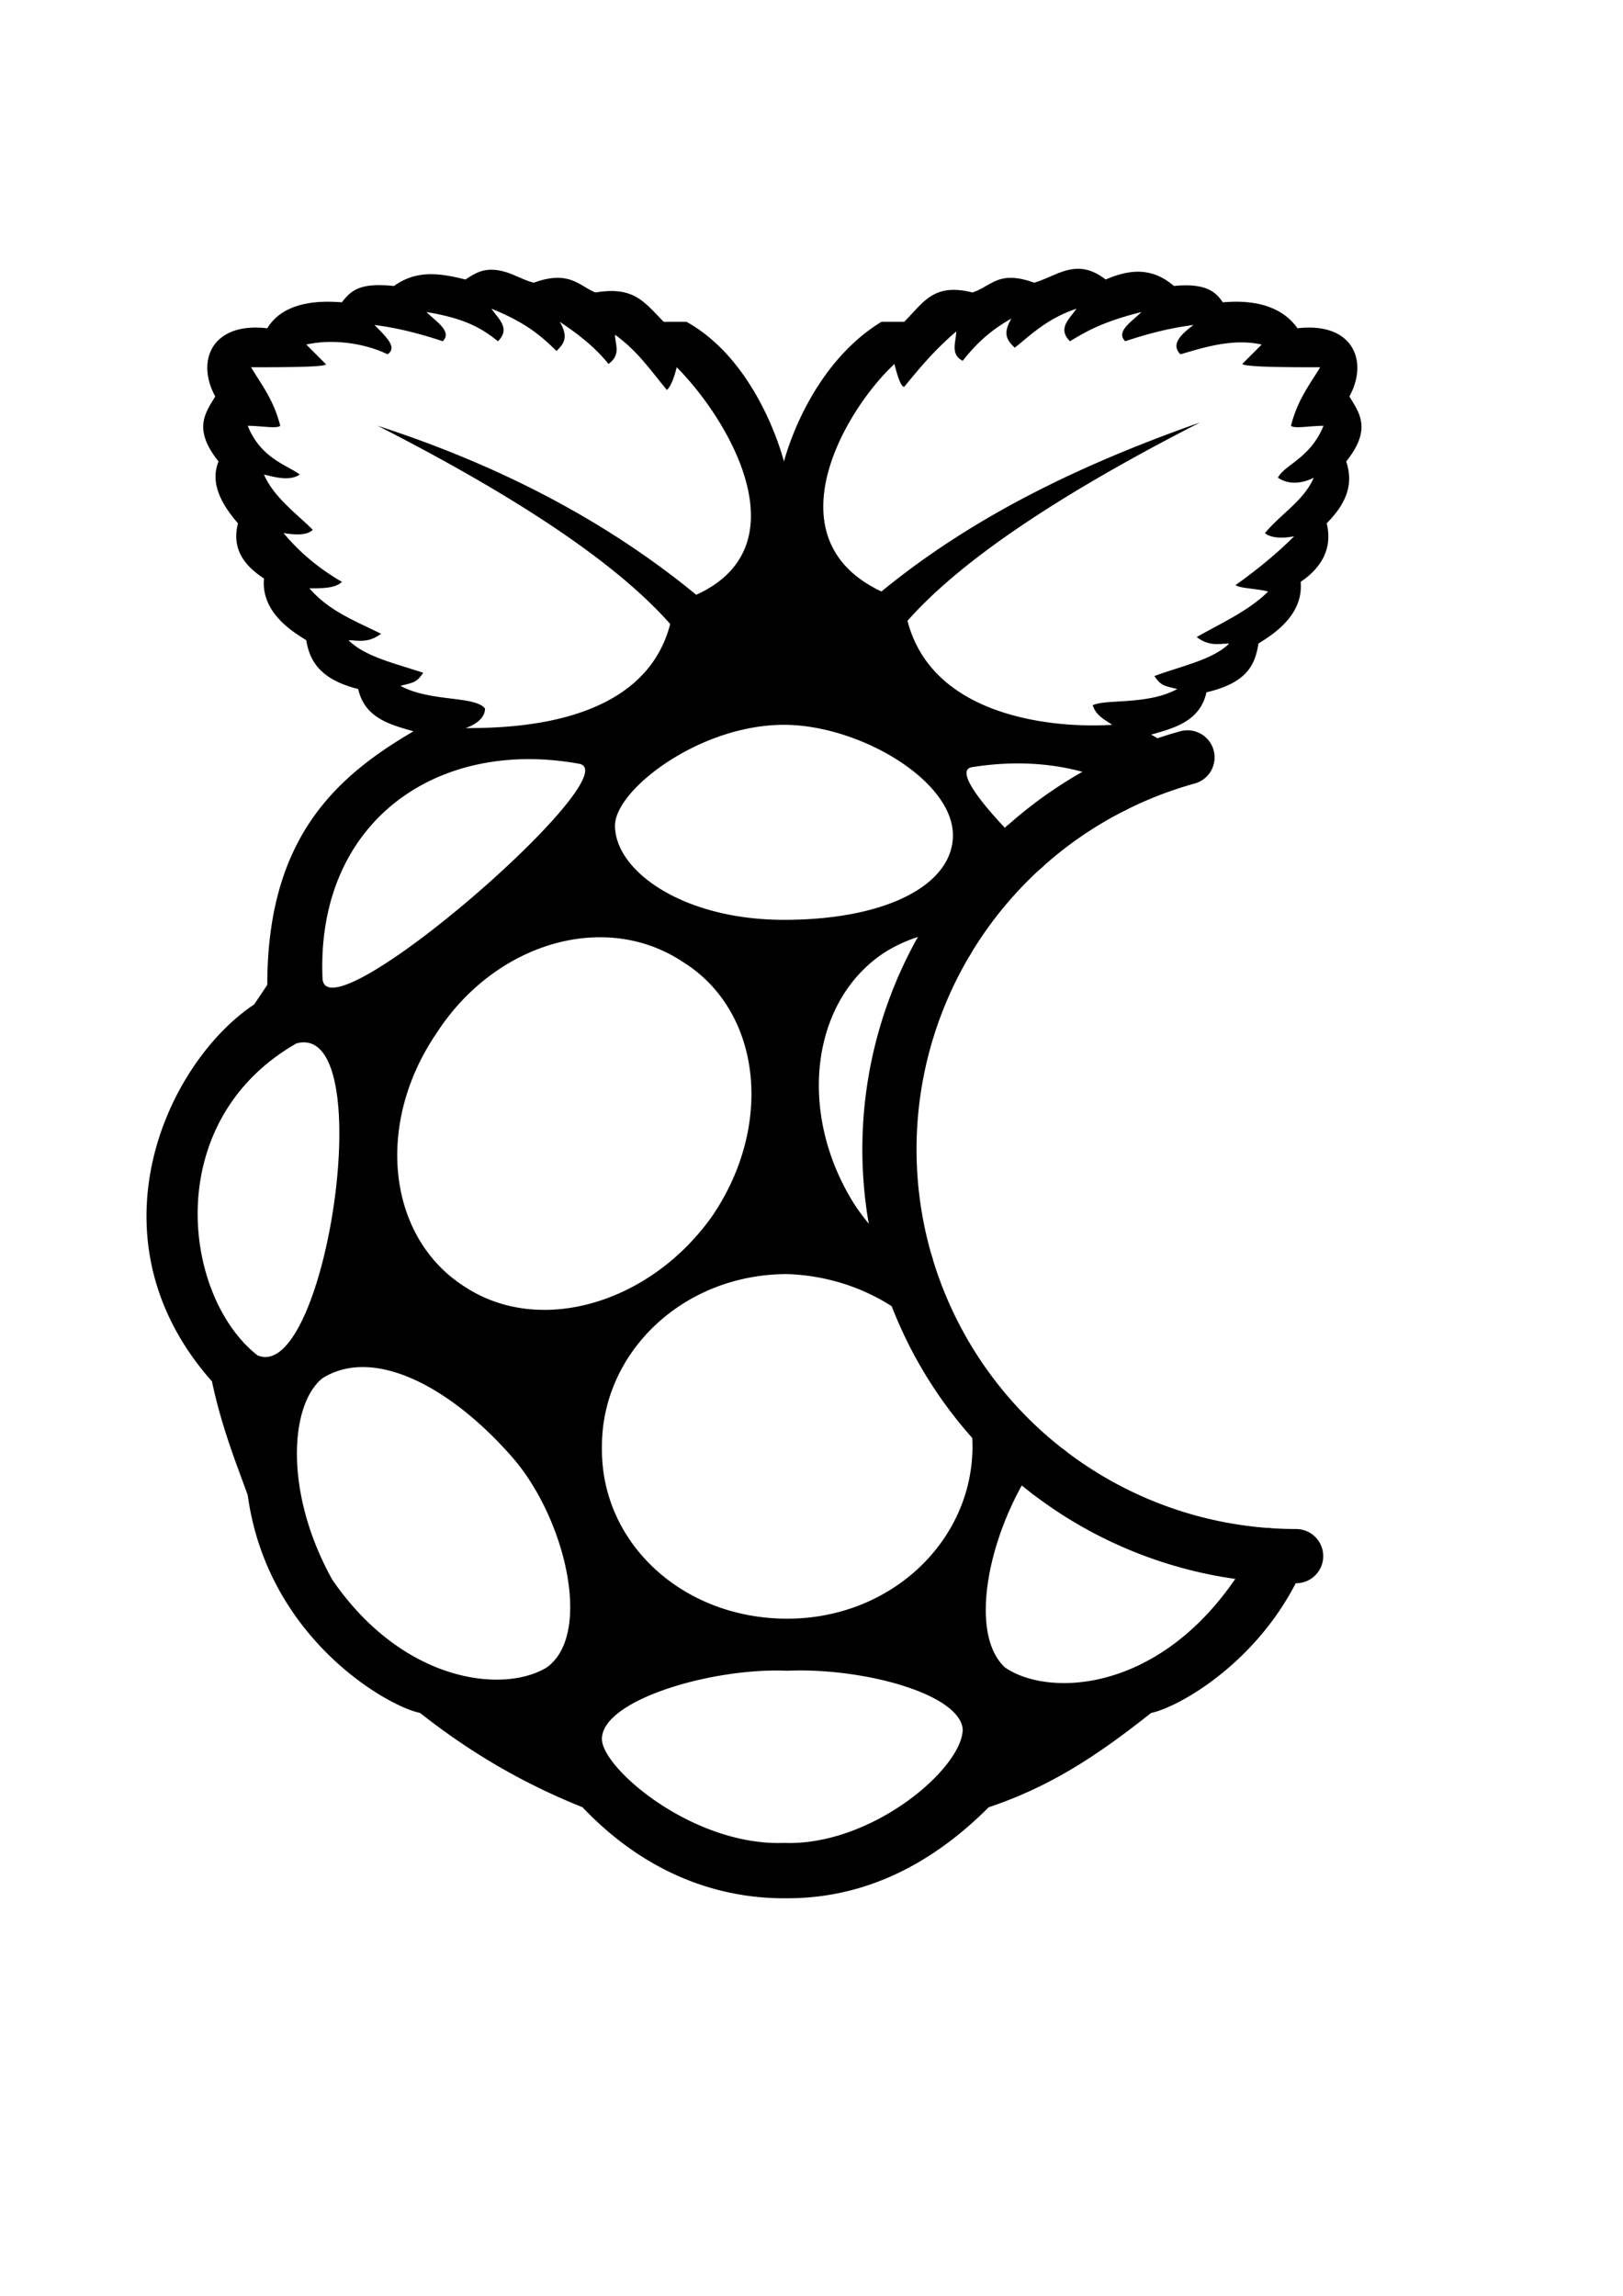 <?xml version="1.0" encoding="UTF-8" standalone="no"?>
<!-- Created with Inkscape (http://www.inkscape.org/) -->

<svg
   xmlns:dc="http://purl.org/dc/elements/1.1/"
   xmlns:cc="http://creativecommons.org/ns#"
   xmlns:rdf="http://www.w3.org/1999/02/22-rdf-syntax-ns#"
   xmlns:svg="http://www.w3.org/2000/svg"
   xmlns="http://www.w3.org/2000/svg"
   xmlns:sodipodi="http://sodipodi.sourceforge.net/DTD/sodipodi-0.dtd"
   xmlns:inkscape="http://www.inkscape.org/namespaces/inkscape"
   width="210mm"
   height="297mm"
   viewBox="0 0 210 297"
   version="1.1"
   id="svg6794"
   inkscape:version="0.92.2 (5c3e80d, 2017-08-06)"
   sodipodi:docname="PiPod.svg"
   inkscape:export-filename="/home/martlugt/PiPod.png"
   inkscape:export-xdpi="57.410282"
   inkscape:export-ydpi="57.410282">
  <defs
     id="defs6788" />
  <sodipodi:namedview
     id="base"
     pagecolor="#ffffff"
     bordercolor="#666666"
     borderopacity="1.0"
     inkscape:pageopacity="0.0"
     inkscape:pageshadow="2"
     inkscape:zoom="0.49497475"
     inkscape:cx="265.40954"
     inkscape:cy="637.609"
     inkscape:document-units="mm"
     inkscape:current-layer="layer1"
     showgrid="false"
     inkscape:window-width="1366"
     inkscape:window-height="768"
     inkscape:window-x="0"
     inkscape:window-y="0"
     inkscape:window-maximized="0" />
  <g
     inkscape:label="Layer 1"
     inkscape:groupmode="layer"
     id="layer1">
    <path
       style="fill:none;stroke:#000000;stroke-width:26.457;stroke-linecap:round;stroke-linejoin:round;stroke-miterlimit:4;stroke-dasharray:none;stroke-opacity:1;paint-order:normal"
       d="M 543.649 383.686 A 198.571 198.571 0 0 1 579.805 369.738 "
       id="path7617"
       transform="scale(0.265)"
       inkscape:export-xdpi="62.342388"
       inkscape:export-ydpi="62.342388" />
    <path
       style="fill:none;stroke:#000000;stroke-width:26.457;stroke-linecap:round;stroke-linejoin:round;stroke-miterlimit:4;stroke-dasharray:none;stroke-opacity:1;paint-order:normal"
       d="M 500.381 413.17 A 198.571 198.571 0 0 1 543.649 383.686 "
       id="path7615"
       transform="scale(0.265)"
       inkscape:export-xdpi="62.342388"
       inkscape:export-ydpi="62.342388" />
    <path
       style="fill:none;stroke:#000000;stroke-width:26.457;stroke-linecap:round;stroke-linejoin:round;stroke-miterlimit:4;stroke-dasharray:none;stroke-opacity:1;paint-order:normal"
       d="M 462.562 458.962 A 198.571 198.571 0 0 1 500.381 413.17 "
       id="path7613"
       transform="scale(0.265)"
       inkscape:export-xdpi="62.342388"
       inkscape:export-ydpi="62.342388" />
    <path
       style="fill:none;stroke:#000000;stroke-width:26.457;stroke-linecap:round;stroke-linejoin:round;stroke-miterlimit:4;stroke-dasharray:none;stroke-opacity:1;paint-order:normal"
       d="M 442.494 617.593 A 198.571 198.571 0 0 1 434.286 561.091 A 198.571 198.571 0 0 1 462.562 458.962 "
       id="path7611"
       transform="scale(0.265)"
       inkscape:export-xdpi="62.342388"
       inkscape:export-ydpi="62.342388" />
    <path
       style="fill:none;stroke:#000000;stroke-width:26.457;stroke-linecap:round;stroke-linejoin:round;stroke-miterlimit:4;stroke-dasharray:none;stroke-opacity:1;paint-order:normal"
       d="M 511.8 718.495 A 198.571 198.571 0 0 1 442.494 617.593 "
       id="path7609"
       transform="scale(0.265)"
       inkscape:export-xdpi="62.342388"
       inkscape:export-ydpi="62.342388" />
    <path
       style="fill:none;stroke:#000000;stroke-width:26.457;stroke-linecap:round;stroke-linejoin:round;stroke-miterlimit:4;stroke-dasharray:none;stroke-opacity:1;paint-order:normal"
       d="M 618.083 759.112 A 198.571 198.571 0 0 1 511.8 718.495 "
       id="path7607"
       transform="scale(0.265)"
       inkscape:export-xdpi="62.342388"
       inkscape:export-ydpi="62.342388" />
    <path
       style="fill:none;stroke:#000000;stroke-width:26.457;stroke-linecap:round;stroke-linejoin:round;stroke-miterlimit:4;stroke-dasharray:none;stroke-opacity:1;paint-order:normal"
       d="m 632.857,759.663 c -4.93,0 -9.858,-0.184 -14.774,-0.55"
       id="path6860"
       transform="scale(0.265)"
       inkscape:connector-curvature="0"
       sodipodi:nodetypes="cc"
       inkscape:export-xdpi="62.342388"
       inkscape:export-ydpi="62.342388" />
    <g
       transform="matrix(4.236,0,0,4.236,-3.715,35.153)"
       id="g7549"
       inkscape:export-xdpi="62.342388"
       inkscape:export-ydpi="62.342388">
      <path
         style="stroke-width:16.011"
         d="M 531.311 132.391 C 523.525 132.307 516.853 137.147 509.506 139.24 C 491.931 132.861 488.678 140.867 479.109 144.057 C 459.909 139.241 455.092 148.872 445.461 158.504 L 434.266 158.504 C 405.433 176.078 391.05 209.726 386.234 227.301 C 381.419 209.726 367.033 174.515 338.201 158.504 L 327.006 158.504 C 317.374 148.872 312.558 140.867 293.357 144.057 C 285.352 140.867 280.537 132.861 262.963 139.24 C 256.521 137.677 250.14 132.861 242.135 132.861 C 237.319 132.861 234.13 134.486 229.314 137.676 C 216.493 134.486 205.297 132.86 194.102 140.865 C 178.091 139.239 173.277 142.492 168.461 148.871 C 165.271 148.871 141.255 145.682 131.686 161.693 C 104.417 158.504 96.411 177.703 106.043 195.277 C 101.227 203.283 94.847 211.29 107.668 227.301 C 104.416 235.306 106.043 244.937 117.238 257.758 C 114.049 270.579 120.427 278.586 130.059 284.965 C 128.432 302.602 146.069 312.17 150.885 315.359 C 152.448 324.991 157.264 334.624 176.465 339.377 C 179.717 353.824 192.477 357.013 203.734 360.203 C 165.271 382.656 131.686 413.052 131.686 485.102 L 125.242 494.732 C 82.025 523.502 41.998 609.999 104.416 680.422 C 109.232 702.875 115.673 718.885 122.053 736.459 C 131.684 806.945 190.913 840.531 206.924 843.721 C 229.314 861.358 254.957 877.368 286.979 890.189 C 317.374 922.211 352.586 935.033 386.234 935.033 L 387.859 935.033 C 421.445 935.033 455.093 922.211 487.115 890.189 C 520.701 878.994 544.717 861.358 567.17 843.721 C 581.353 840.895 629.441 814.212 646.934 759.162 A 198.571 198.571 0 0 1 632.857 759.662 A 198.571 198.571 0 0 1 618.143 758.926 C 615.476 766.286 611.899 773.321 607.197 779.676 C 568.734 834.15 515.948 835.715 495.121 821.33 C 476.113 803.806 487.796 751.594 511.9 718.264 A 198.571 198.571 0 0 1 442.66 617.637 C 434.834 611.01 427.639 603.107 421.445 593.988 C 392.613 549.145 399.055 493.106 435.893 469.09 C 444.259 463.858 453.386 460.526 462.842 458.961 A 198.571 198.571 0 0 1 500.5 413.385 C 481.753 394.388 470.515 378.909 479.109 377.84 C 502.703 374.089 524.86 376.271 543.84 383.65 A 198.571 198.571 0 0 1 579.869 369.727 C 575.721 366.964 571.478 364.342 567.17 361.83 C 578.365 358.64 591.185 355.387 594.375 341.002 C 615.202 336.186 618.391 326.618 620.018 316.986 C 624.771 313.797 642.407 304.164 640.781 286.59 C 650.413 280.148 656.793 270.579 653.604 257.758 C 664.799 246.563 666.424 236.932 663.234 227.301 C 676.056 211.29 669.615 203.283 664.799 195.277 C 674.43 177.703 666.425 158.504 639.219 161.693 C 628.024 145.682 605.571 148.871 602.381 148.871 C 599.191 144.055 594.376 139.239 578.365 140.865 C 567.17 131.234 555.974 132.86 544.717 137.676 C 539.772 133.827 535.389 132.434 531.311 132.391 z M 242.135 152.061 C 258.146 158.502 266.151 164.883 274.156 172.889 C 277.346 169.699 280.536 166.509 275.783 158.504 C 285.352 164.883 293.357 171.262 299.799 179.268 C 306.178 174.514 302.988 169.699 302.988 164.883 C 314.183 172.888 320.563 182.519 328.568 192.088 C 330.194 190.524 331.821 187.272 333.385 180.893 C 359.027 206.535 395.864 268.954 343.016 292.971 C 298.173 256.133 245.326 228.927 186.098 209.727 C 261.336 248.128 306.179 280.149 330.195 307.355 C 317.374 357.014 253.331 358.639 229.314 358.639 C 234.13 357.013 238.945 353.824 238.945 349.008 C 234.13 342.628 211.74 345.818 197.293 337.812 C 203.735 336.186 205.299 336.187 208.488 331.371 C 194.103 326.618 179.718 323.365 171.713 315.359 C 176.466 315.359 181.281 316.986 187.723 312.17 C 174.901 305.791 162.081 300.974 152.449 289.779 C 158.891 289.779 165.271 289.78 168.461 286.59 C 157.266 280.148 147.695 272.143 139.689 262.574 C 149.258 264.138 152.45 262.573 154.076 260.947 C 146.071 252.942 134.874 244.937 130.059 233.742 C 136.438 235.306 142.88 236.932 147.695 233.742 C 141.253 228.926 128.432 225.737 122.053 209.727 C 128.432 209.727 136.438 211.29 138.064 209.727 C 134.875 196.905 128.433 188.898 123.68 180.893 C 138.064 180.893 162.081 180.894 160.455 179.268 L 150.885 169.699 C 165.27 166.51 181.281 169.698 190.912 174.514 C 195.728 171.261 190.913 166.508 184.471 160.066 C 197.292 161.693 208.488 164.883 218.119 168.072 C 222.935 163.256 214.929 158.503 210.113 153.688 C 229.314 156.877 237.319 161.693 245.324 168.072 C 251.766 161.693 245.324 156.876 242.135 152.061 z M 530.332 152.061 C 527.142 156.876 520.701 161.693 527.143 168.072 C 535.148 163.256 543.153 158.503 562.354 153.688 C 557.538 158.503 549.532 163.256 554.348 168.072 C 563.979 164.883 575.175 161.693 587.996 160.066 C 581.554 164.882 576.739 169.698 581.555 174.514 C 592.75 171.261 607.197 166.51 621.582 169.699 L 612.012 179.268 C 613.575 180.894 636.029 180.893 650.414 180.893 C 645.598 188.898 639.219 196.905 636.029 209.727 C 637.593 211.29 645.597 209.727 652.039 209.727 C 645.597 225.737 632.776 228.925 629.586 235.305 C 634.402 238.557 640.783 238.557 647.225 235.305 C 642.409 246.562 631.212 252.943 623.207 262.574 C 624.771 264.138 629.586 265.765 637.592 264.139 C 629.586 272.144 620.017 280.149 608.76 288.154 C 610.386 289.78 618.392 289.78 624.771 291.344 C 615.202 300.975 600.756 307.355 589.561 313.797 C 596.002 318.613 600.755 316.986 605.57 316.986 C 597.565 324.992 581.554 328.182 568.732 332.998 C 571.985 337.814 573.548 337.813 579.99 339.377 C 565.543 347.382 544.717 344.193 538.338 347.383 C 539.964 352.199 543.153 353.824 547.969 357.014 C 523.952 358.64 459.909 355.387 447.088 305.791 C 471.104 278.585 515.947 246.563 591.186 208.1 C 531.958 228.926 479.109 254.569 434.266 291.344 C 379.854 265.764 415.067 203.284 440.646 179.268 C 442.273 185.709 443.897 190.525 445.461 190.525 C 453.466 180.894 459.908 172.887 471.104 163.256 C 471.104 168.072 467.914 174.513 474.293 177.703 C 480.672 169.698 487.115 163.256 498.311 156.877 C 493.495 164.882 496.683 168.072 499.936 171.262 C 507.941 164.882 515.947 156.876 530.332 152.061 z M 386.234 357.014 C 423.072 357.014 469.479 384.22 469.479 411.426 C 469.479 435.442 437.457 453.078 386.234 453.078 C 336.576 453.078 302.988 429.062 302.988 406.672 C 302.988 389.035 344.581 357.014 386.234 357.014 z M 259.568 373.922 C 267.921 373.86 276.549 374.612 285.352 376.215 C 310.994 381.031 160.454 512.308 158.891 481.912 C 156.1 414.655 201.097 374.356 259.568 373.922 z M 295.072 461.664 C 309.651 461.562 323.974 465.492 336.574 473.906 C 375.038 497.923 381.417 553.96 351.021 598.803 C 320.563 642.02 266.152 658.032 229.314 634.016 C 190.913 609.999 184.471 553.96 214.93 509.117 C 234.301 478.988 265.221 461.874 295.072 461.664 z M 149.775 513.43 C 186.013 513.755 159.405 681.595 126.869 667.6 C 90.032 638.83 78.837 552.335 146.07 513.934 C 147.372 513.584 148.606 513.419 149.775 513.43 z M 387.859 627.572 C 437.456 629.198 479.109 666.037 479.109 712.443 C 479.109 758.913 439.082 797.314 387.859 797.314 C 336.574 797.314 296.547 760.477 296.547 714.07 L 296.547 712.443 C 296.547 666.037 336.574 627.572 387.859 627.572 z M 177.309 673.396 C 200.913 672.625 229.583 691.327 253.33 718.885 C 278.973 749.28 291.795 805.319 269.342 821.33 C 248.515 834.151 198.919 829.336 163.707 778.113 C 139.691 734.896 142.88 691.616 158.891 678.857 C 164.486 675.355 170.699 673.612 177.309 673.396 z M 394.873 822.818 C 430.458 822.951 472.769 835.25 474.293 851.727 C 474.293 870.99 429.451 909.39 386.234 907.764 C 341.391 909.39 296.547 870.988 296.547 856.541 C 296.547 837.34 351.022 821.331 387.859 822.957 C 390.158 822.855 392.501 822.809 394.873 822.818 z "
         transform="matrix(0.062,0,0,0.062,0.877,-8.298)"
         id="path7601" />
    </g>
  </g>
</svg>
